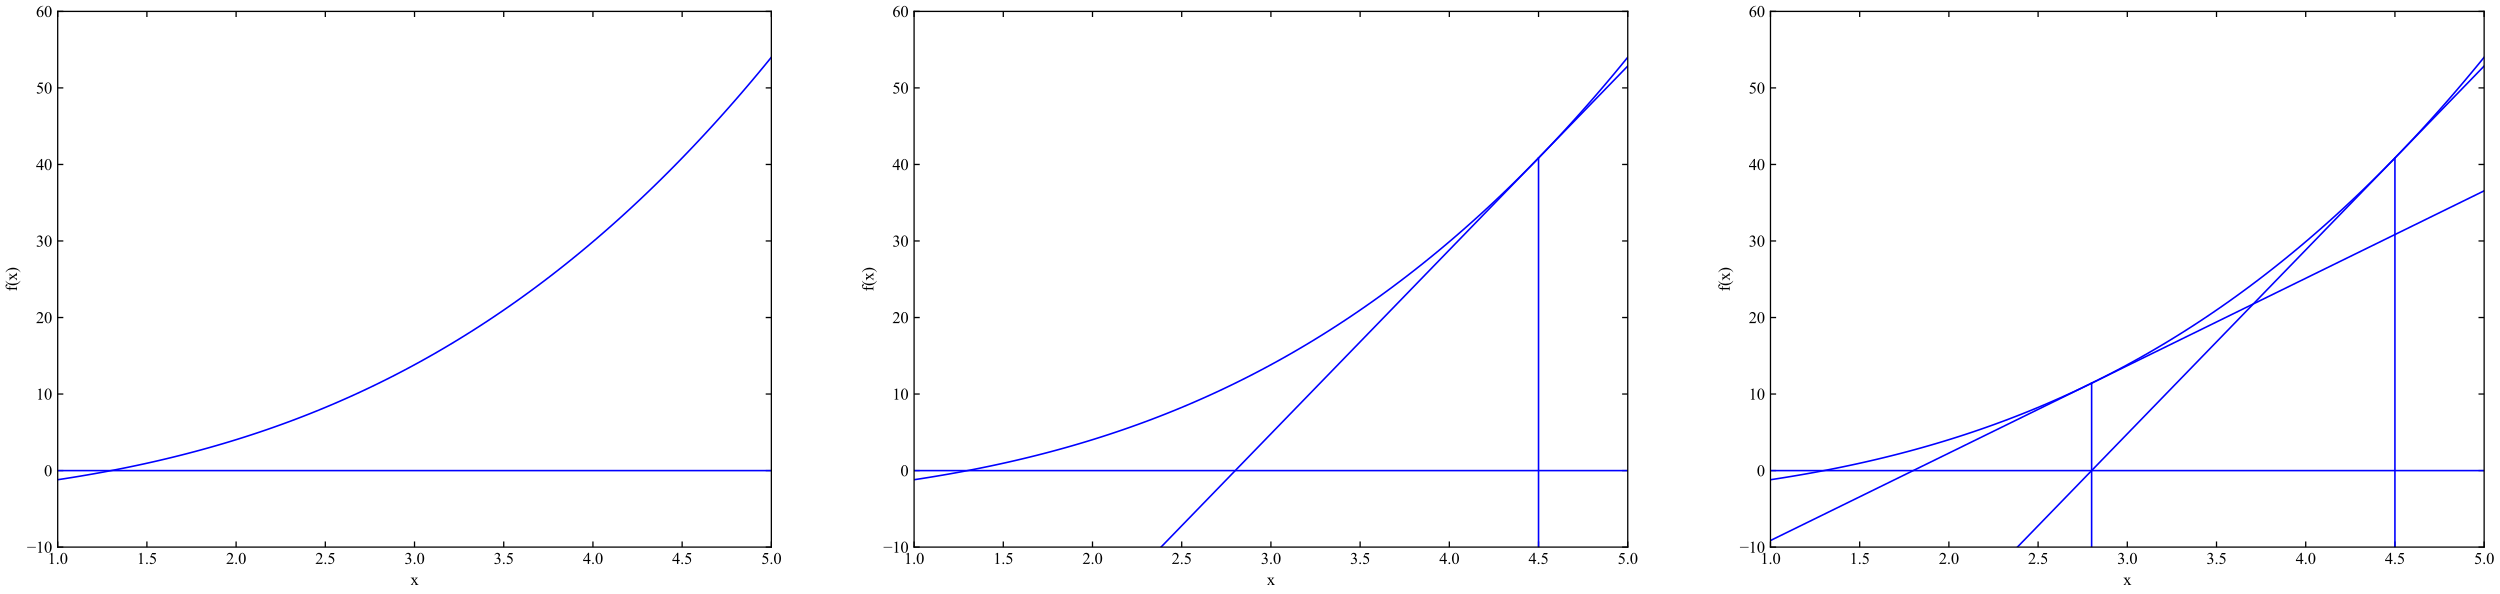 <?xml version="1.0" encoding="utf-8" standalone="no"?>
<!DOCTYPE svg PUBLIC "-//W3C//DTD SVG 1.1//EN"
  "http://www.w3.org/Graphics/SVG/1.1/DTD/svg11.dtd">
<svg xmlns:xlink="http://www.w3.org/1999/xlink" width="1552.272pt" height="368.978pt" viewBox="0 0 1552.272 368.978" xmlns="http://www.w3.org/2000/svg" version="1.1">
 <defs>
  <style type="text/css">*{stroke-linejoin: round; stroke-linecap: butt}</style>
 </defs>
 <g id="figure_1">
  <g id="patch_1">
   <path d="M 0 368.978 
L 1552.272 368.978 
L 1552.272 0 
L 0 0 
z
" style="fill: #ffffff"/>
  </g>
  <g id="axes_1">
   <g id="patch_2">
    <path d="M 35.822 339.712 
L 478.94 339.712 
L 478.94 7.072 
L 35.822 7.072 
z
" style="fill: #ffffff"/>
   </g>
   <g id="matplotlib.axis_1">
    <g id="xtick_1">
     <g id="line2d_1">
      <defs>
       <path id="m63280a331b" d="M 0 0 
L 0 -3.5 
" style="stroke: #000000; stroke-width: 0.8"/>
      </defs>
      <g>
       <use xlink:href="#m63280a331b" x="35.822" y="339.712" style="stroke: #000000; stroke-width: 0.8"/>
      </g>
     </g>
     <g id="line2d_2">
      <defs>
       <path id="m8ced6eb49e" d="M 0 0 
L 0 3.5 
" style="stroke: #000000; stroke-width: 0.8"/>
      </defs>
      <g>
       <use xlink:href="#m8ced6eb49e" x="35.822" y="7.072" style="stroke: #000000; stroke-width: 0.8"/>
      </g>
     </g>
     <g id="text_1">
      <!-- 1.0 -->
      <g transform="translate(29.572 350.156) scale(0.1 -0.1)">
       <defs>
        <path id="TimesNewRomanPSMT-31" d="M 750 3822 
L 1781 4325 
L 1884 4325 
L 1884 747 
Q 1884 391 1914 303 
Q 1944 216 2037 169 
Q 2131 122 2419 116 
L 2419 0 
L 825 0 
L 825 116 
Q 1125 122 1212 167 
Q 1300 213 1334 289 
Q 1369 366 1369 747 
L 1369 3034 
Q 1369 3497 1338 3628 
Q 1316 3728 1258 3775 
Q 1200 3822 1119 3822 
Q 1003 3822 797 3725 
L 750 3822 
z
" transform="scale(0.016)"/>
        <path id="TimesNewRomanPSMT-2e" d="M 800 606 
Q 947 606 1047 504 
Q 1147 403 1147 259 
Q 1147 116 1045 14 
Q 944 -88 800 -88 
Q 656 -88 554 14 
Q 453 116 453 259 
Q 453 406 554 506 
Q 656 606 800 606 
z
" transform="scale(0.016)"/>
        <path id="TimesNewRomanPSMT-30" d="M 231 2094 
Q 231 2819 450 3342 
Q 669 3866 1031 4122 
Q 1313 4325 1613 4325 
Q 2100 4325 2488 3828 
Q 2972 3213 2972 2159 
Q 2972 1422 2759 906 
Q 2547 391 2217 158 
Q 1888 -75 1581 -75 
Q 975 -75 572 641 
Q 231 1244 231 2094 
z
M 844 2016 
Q 844 1141 1059 588 
Q 1238 122 1591 122 
Q 1759 122 1940 273 
Q 2122 425 2216 781 
Q 2359 1319 2359 2297 
Q 2359 3022 2209 3506 
Q 2097 3866 1919 4016 
Q 1791 4119 1609 4119 
Q 1397 4119 1231 3928 
Q 1006 3669 925 3112 
Q 844 2556 844 2016 
z
" transform="scale(0.016)"/>
       </defs>
       <use xlink:href="#TimesNewRomanPSMT-31"/>
       <use xlink:href="#TimesNewRomanPSMT-2e" transform="translate(50 0)"/>
       <use xlink:href="#TimesNewRomanPSMT-30" transform="translate(75 0)"/>
      </g>
     </g>
    </g>
    <g id="xtick_2">
     <g id="line2d_3">
      <g>
       <use xlink:href="#m63280a331b" x="91.212" y="339.712" style="stroke: #000000; stroke-width: 0.8"/>
      </g>
     </g>
     <g id="line2d_4">
      <g>
       <use xlink:href="#m8ced6eb49e" x="91.212" y="7.072" style="stroke: #000000; stroke-width: 0.8"/>
      </g>
     </g>
     <g id="text_2">
      <!-- 1.5 -->
      <g transform="translate(84.962 350.156) scale(0.1 -0.1)">
       <defs>
        <path id="TimesNewRomanPSMT-35" d="M 2778 4238 
L 2534 3706 
L 1259 3706 
L 981 3138 
Q 1809 3016 2294 2522 
Q 2709 2097 2709 1522 
Q 2709 1188 2573 903 
Q 2438 619 2231 419 
Q 2025 219 1772 97 
Q 1413 -75 1034 -75 
Q 653 -75 479 54 
Q 306 184 306 341 
Q 306 428 378 495 
Q 450 563 559 563 
Q 641 563 702 538 
Q 763 513 909 409 
Q 1144 247 1384 247 
Q 1750 247 2026 523 
Q 2303 800 2303 1197 
Q 2303 1581 2056 1914 
Q 1809 2247 1375 2428 
Q 1034 2569 447 2591 
L 1259 4238 
L 2778 4238 
z
" transform="scale(0.016)"/>
       </defs>
       <use xlink:href="#TimesNewRomanPSMT-31"/>
       <use xlink:href="#TimesNewRomanPSMT-2e" transform="translate(50 0)"/>
       <use xlink:href="#TimesNewRomanPSMT-35" transform="translate(75 0)"/>
      </g>
     </g>
    </g>
    <g id="xtick_3">
     <g id="line2d_5">
      <g>
       <use xlink:href="#m63280a331b" x="146.601" y="339.712" style="stroke: #000000; stroke-width: 0.8"/>
      </g>
     </g>
     <g id="line2d_6">
      <g>
       <use xlink:href="#m8ced6eb49e" x="146.601" y="7.072" style="stroke: #000000; stroke-width: 0.8"/>
      </g>
     </g>
     <g id="text_3">
      <!-- 2.0 -->
      <g transform="translate(140.351 350.156) scale(0.1 -0.1)">
       <defs>
        <path id="TimesNewRomanPSMT-32" d="M 2934 816 
L 2638 0 
L 138 0 
L 138 116 
Q 1241 1122 1691 1759 
Q 2141 2397 2141 2925 
Q 2141 3328 1894 3587 
Q 1647 3847 1303 3847 
Q 991 3847 742 3664 
Q 494 3481 375 3128 
L 259 3128 
Q 338 3706 661 4015 
Q 984 4325 1469 4325 
Q 1984 4325 2329 3994 
Q 2675 3663 2675 3213 
Q 2675 2891 2525 2569 
Q 2294 2063 1775 1497 
Q 997 647 803 472 
L 1909 472 
Q 2247 472 2383 497 
Q 2519 522 2628 598 
Q 2738 675 2819 816 
L 2934 816 
z
" transform="scale(0.016)"/>
       </defs>
       <use xlink:href="#TimesNewRomanPSMT-32"/>
       <use xlink:href="#TimesNewRomanPSMT-2e" transform="translate(50 0)"/>
       <use xlink:href="#TimesNewRomanPSMT-30" transform="translate(75 0)"/>
      </g>
     </g>
    </g>
    <g id="xtick_4">
     <g id="line2d_7">
      <g>
       <use xlink:href="#m63280a331b" x="201.991" y="339.712" style="stroke: #000000; stroke-width: 0.8"/>
      </g>
     </g>
     <g id="line2d_8">
      <g>
       <use xlink:href="#m8ced6eb49e" x="201.991" y="7.072" style="stroke: #000000; stroke-width: 0.8"/>
      </g>
     </g>
     <g id="text_4">
      <!-- 2.5 -->
      <g transform="translate(195.741 350.156) scale(0.1 -0.1)">
       <use xlink:href="#TimesNewRomanPSMT-32"/>
       <use xlink:href="#TimesNewRomanPSMT-2e" transform="translate(50 0)"/>
       <use xlink:href="#TimesNewRomanPSMT-35" transform="translate(75 0)"/>
      </g>
     </g>
    </g>
    <g id="xtick_5">
     <g id="line2d_9">
      <g>
       <use xlink:href="#m63280a331b" x="257.381" y="339.712" style="stroke: #000000; stroke-width: 0.8"/>
      </g>
     </g>
     <g id="line2d_10">
      <g>
       <use xlink:href="#m8ced6eb49e" x="257.381" y="7.072" style="stroke: #000000; stroke-width: 0.8"/>
      </g>
     </g>
     <g id="text_5">
      <!-- 3.0 -->
      <g transform="translate(251.131 350.156) scale(0.1 -0.1)">
       <defs>
        <path id="TimesNewRomanPSMT-33" d="M 325 3431 
Q 506 3859 782 4092 
Q 1059 4325 1472 4325 
Q 1981 4325 2253 3994 
Q 2459 3747 2459 3466 
Q 2459 3003 1878 2509 
Q 2269 2356 2469 2072 
Q 2669 1788 2669 1403 
Q 2669 853 2319 450 
Q 1863 -75 997 -75 
Q 569 -75 414 31 
Q 259 138 259 259 
Q 259 350 332 419 
Q 406 488 509 488 
Q 588 488 669 463 
Q 722 447 909 348 
Q 1097 250 1169 231 
Q 1284 197 1416 197 
Q 1734 197 1970 444 
Q 2206 691 2206 1028 
Q 2206 1275 2097 1509 
Q 2016 1684 1919 1775 
Q 1784 1900 1550 2001 
Q 1316 2103 1072 2103 
L 972 2103 
L 972 2197 
Q 1219 2228 1467 2375 
Q 1716 2522 1828 2728 
Q 1941 2934 1941 3181 
Q 1941 3503 1739 3701 
Q 1538 3900 1238 3900 
Q 753 3900 428 3381 
L 325 3431 
z
" transform="scale(0.016)"/>
       </defs>
       <use xlink:href="#TimesNewRomanPSMT-33"/>
       <use xlink:href="#TimesNewRomanPSMT-2e" transform="translate(50 0)"/>
       <use xlink:href="#TimesNewRomanPSMT-30" transform="translate(75 0)"/>
      </g>
     </g>
    </g>
    <g id="xtick_6">
     <g id="line2d_11">
      <g>
       <use xlink:href="#m63280a331b" x="312.77" y="339.712" style="stroke: #000000; stroke-width: 0.8"/>
      </g>
     </g>
     <g id="line2d_12">
      <g>
       <use xlink:href="#m8ced6eb49e" x="312.77" y="7.072" style="stroke: #000000; stroke-width: 0.8"/>
      </g>
     </g>
     <g id="text_6">
      <!-- 3.5 -->
      <g transform="translate(306.52 350.156) scale(0.1 -0.1)">
       <use xlink:href="#TimesNewRomanPSMT-33"/>
       <use xlink:href="#TimesNewRomanPSMT-2e" transform="translate(50 0)"/>
       <use xlink:href="#TimesNewRomanPSMT-35" transform="translate(75 0)"/>
      </g>
     </g>
    </g>
    <g id="xtick_7">
     <g id="line2d_13">
      <g>
       <use xlink:href="#m63280a331b" x="368.16" y="339.712" style="stroke: #000000; stroke-width: 0.8"/>
      </g>
     </g>
     <g id="line2d_14">
      <g>
       <use xlink:href="#m8ced6eb49e" x="368.16" y="7.072" style="stroke: #000000; stroke-width: 0.8"/>
      </g>
     </g>
     <g id="text_7">
      <!-- 4.0 -->
      <g transform="translate(361.91 350.156) scale(0.1 -0.1)">
       <defs>
        <path id="TimesNewRomanPSMT-34" d="M 2978 1563 
L 2978 1119 
L 2409 1119 
L 2409 0 
L 1894 0 
L 1894 1119 
L 100 1119 
L 100 1519 
L 2066 4325 
L 2409 4325 
L 2409 1563 
L 2978 1563 
z
M 1894 1563 
L 1894 3666 
L 406 1563 
L 1894 1563 
z
" transform="scale(0.016)"/>
       </defs>
       <use xlink:href="#TimesNewRomanPSMT-34"/>
       <use xlink:href="#TimesNewRomanPSMT-2e" transform="translate(50 0)"/>
       <use xlink:href="#TimesNewRomanPSMT-30" transform="translate(75 0)"/>
      </g>
     </g>
    </g>
    <g id="xtick_8">
     <g id="line2d_15">
      <g>
       <use xlink:href="#m63280a331b" x="423.55" y="339.712" style="stroke: #000000; stroke-width: 0.8"/>
      </g>
     </g>
     <g id="line2d_16">
      <g>
       <use xlink:href="#m8ced6eb49e" x="423.55" y="7.072" style="stroke: #000000; stroke-width: 0.8"/>
      </g>
     </g>
     <g id="text_8">
      <!-- 4.5 -->
      <g transform="translate(417.3 350.156) scale(0.1 -0.1)">
       <use xlink:href="#TimesNewRomanPSMT-34"/>
       <use xlink:href="#TimesNewRomanPSMT-2e" transform="translate(50 0)"/>
       <use xlink:href="#TimesNewRomanPSMT-35" transform="translate(75 0)"/>
      </g>
     </g>
    </g>
    <g id="xtick_9">
     <g id="line2d_17">
      <g>
       <use xlink:href="#m63280a331b" x="478.94" y="339.712" style="stroke: #000000; stroke-width: 0.8"/>
      </g>
     </g>
     <g id="line2d_18">
      <g>
       <use xlink:href="#m8ced6eb49e" x="478.94" y="7.072" style="stroke: #000000; stroke-width: 0.8"/>
      </g>
     </g>
     <g id="text_9">
      <!-- 5.0 -->
      <g transform="translate(472.69 350.156) scale(0.1 -0.1)">
       <use xlink:href="#TimesNewRomanPSMT-35"/>
       <use xlink:href="#TimesNewRomanPSMT-2e" transform="translate(50 0)"/>
       <use xlink:href="#TimesNewRomanPSMT-30" transform="translate(75 0)"/>
      </g>
     </g>
    </g>
    <g id="text_10">
     <!-- x -->
     <g transform="translate(254.881 363.238) scale(0.1 -0.1)">
      <defs>
       <path id="TimesNewRomanPSMT-78" d="M 84 2863 
L 1431 2863 
L 1431 2747 
Q 1303 2747 1251 2703 
Q 1200 2659 1200 2588 
Q 1200 2513 1309 2356 
Q 1344 2306 1413 2200 
L 1616 1875 
L 1850 2200 
Q 2075 2509 2075 2591 
Q 2075 2656 2022 2701 
Q 1969 2747 1850 2747 
L 1850 2863 
L 2819 2863 
L 2819 2747 
Q 2666 2738 2553 2663 
Q 2400 2556 2134 2200 
L 1744 1678 
L 2456 653 
Q 2719 275 2831 198 
Q 2944 122 3122 113 
L 3122 0 
L 1772 0 
L 1772 113 
Q 1913 113 1991 175 
Q 2050 219 2050 291 
Q 2050 363 1850 653 
L 1431 1266 
L 972 653 
Q 759 369 759 316 
Q 759 241 829 180 
Q 900 119 1041 113 
L 1041 0 
L 106 0 
L 106 113 
Q 219 128 303 191 
Q 422 281 703 653 
L 1303 1450 
L 759 2238 
Q 528 2575 401 2661 
Q 275 2747 84 2747 
L 84 2863 
z
" transform="scale(0.016)"/>
      </defs>
      <use xlink:href="#TimesNewRomanPSMT-78"/>
     </g>
    </g>
   </g>
   <g id="matplotlib.axis_2">
    <g id="ytick_1">
     <g id="line2d_19">
      <defs>
       <path id="mb4fd195b1b" d="M 0 0 
L 3.5 0 
" style="stroke: #000000; stroke-width: 0.8"/>
      </defs>
      <g>
       <use xlink:href="#mb4fd195b1b" x="35.822" y="339.712" style="stroke: #000000; stroke-width: 0.8"/>
      </g>
     </g>
     <g id="line2d_20">
      <defs>
       <path id="mb9420aa034" d="M 0 0 
L -3.5 0 
" style="stroke: #000000; stroke-width: 0.8"/>
      </defs>
      <g>
       <use xlink:href="#mb9420aa034" x="478.94" y="339.712" style="stroke: #000000; stroke-width: 0.8"/>
      </g>
     </g>
     <g id="text_11">
      <!-- −10 -->
      <g transform="translate(16.683 343.184) scale(0.1 -0.1)">
       <defs>
        <path id="TimesNewRomanPSMT-2212" d="M 3484 2000 
L 116 2000 
L 116 2256 
L 3484 2256 
L 3484 2000 
z
" transform="scale(0.016)"/>
       </defs>
       <use xlink:href="#TimesNewRomanPSMT-2212"/>
       <use xlink:href="#TimesNewRomanPSMT-31" transform="translate(56.396 0)"/>
       <use xlink:href="#TimesNewRomanPSMT-30" transform="translate(106.396 0)"/>
      </g>
     </g>
    </g>
    <g id="ytick_2">
     <g id="line2d_21">
      <g>
       <use xlink:href="#mb4fd195b1b" x="35.822" y="292.192" style="stroke: #000000; stroke-width: 0.8"/>
      </g>
     </g>
     <g id="line2d_22">
      <g>
       <use xlink:href="#mb9420aa034" x="478.94" y="292.192" style="stroke: #000000; stroke-width: 0.8"/>
      </g>
     </g>
     <g id="text_12">
      <!-- 0 -->
      <g transform="translate(27.322 295.664) scale(0.1 -0.1)">
       <use xlink:href="#TimesNewRomanPSMT-30"/>
      </g>
     </g>
    </g>
    <g id="ytick_3">
     <g id="line2d_23">
      <g>
       <use xlink:href="#mb4fd195b1b" x="35.822" y="244.672" style="stroke: #000000; stroke-width: 0.8"/>
      </g>
     </g>
     <g id="line2d_24">
      <g>
       <use xlink:href="#mb9420aa034" x="478.94" y="244.672" style="stroke: #000000; stroke-width: 0.8"/>
      </g>
     </g>
     <g id="text_13">
      <!-- 10 -->
      <g transform="translate(22.322 248.144) scale(0.1 -0.1)">
       <use xlink:href="#TimesNewRomanPSMT-31"/>
       <use xlink:href="#TimesNewRomanPSMT-30" transform="translate(50 0)"/>
      </g>
     </g>
    </g>
    <g id="ytick_4">
     <g id="line2d_25">
      <g>
       <use xlink:href="#mb4fd195b1b" x="35.822" y="197.152" style="stroke: #000000; stroke-width: 0.8"/>
      </g>
     </g>
     <g id="line2d_26">
      <g>
       <use xlink:href="#mb9420aa034" x="478.94" y="197.152" style="stroke: #000000; stroke-width: 0.8"/>
      </g>
     </g>
     <g id="text_14">
      <!-- 20 -->
      <g transform="translate(22.322 200.624) scale(0.1 -0.1)">
       <use xlink:href="#TimesNewRomanPSMT-32"/>
       <use xlink:href="#TimesNewRomanPSMT-30" transform="translate(50 0)"/>
      </g>
     </g>
    </g>
    <g id="ytick_5">
     <g id="line2d_27">
      <g>
       <use xlink:href="#mb4fd195b1b" x="35.822" y="149.632" style="stroke: #000000; stroke-width: 0.8"/>
      </g>
     </g>
     <g id="line2d_28">
      <g>
       <use xlink:href="#mb9420aa034" x="478.94" y="149.632" style="stroke: #000000; stroke-width: 0.8"/>
      </g>
     </g>
     <g id="text_15">
      <!-- 30 -->
      <g transform="translate(22.322 153.104) scale(0.1 -0.1)">
       <use xlink:href="#TimesNewRomanPSMT-33"/>
       <use xlink:href="#TimesNewRomanPSMT-30" transform="translate(50 0)"/>
      </g>
     </g>
    </g>
    <g id="ytick_6">
     <g id="line2d_29">
      <g>
       <use xlink:href="#mb4fd195b1b" x="35.822" y="102.112" style="stroke: #000000; stroke-width: 0.8"/>
      </g>
     </g>
     <g id="line2d_30">
      <g>
       <use xlink:href="#mb9420aa034" x="478.94" y="102.112" style="stroke: #000000; stroke-width: 0.8"/>
      </g>
     </g>
     <g id="text_16">
      <!-- 40 -->
      <g transform="translate(22.322 105.584) scale(0.1 -0.1)">
       <use xlink:href="#TimesNewRomanPSMT-34"/>
       <use xlink:href="#TimesNewRomanPSMT-30" transform="translate(50 0)"/>
      </g>
     </g>
    </g>
    <g id="ytick_7">
     <g id="line2d_31">
      <g>
       <use xlink:href="#mb4fd195b1b" x="35.822" y="54.592" style="stroke: #000000; stroke-width: 0.8"/>
      </g>
     </g>
     <g id="line2d_32">
      <g>
       <use xlink:href="#mb9420aa034" x="478.94" y="54.592" style="stroke: #000000; stroke-width: 0.8"/>
      </g>
     </g>
     <g id="text_17">
      <!-- 50 -->
      <g transform="translate(22.322 58.064) scale(0.1 -0.1)">
       <use xlink:href="#TimesNewRomanPSMT-35"/>
       <use xlink:href="#TimesNewRomanPSMT-30" transform="translate(50 0)"/>
      </g>
     </g>
    </g>
    <g id="ytick_8">
     <g id="line2d_33">
      <g>
       <use xlink:href="#mb4fd195b1b" x="35.822" y="7.072" style="stroke: #000000; stroke-width: 0.8"/>
      </g>
     </g>
     <g id="line2d_34">
      <g>
       <use xlink:href="#mb9420aa034" x="478.94" y="7.072" style="stroke: #000000; stroke-width: 0.8"/>
      </g>
     </g>
     <g id="text_18">
      <!-- 60 -->
      <g transform="translate(22.322 10.544) scale(0.1 -0.1)">
       <defs>
        <path id="TimesNewRomanPSMT-36" d="M 2869 4325 
L 2869 4209 
Q 2456 4169 2195 4045 
Q 1934 3922 1679 3669 
Q 1425 3416 1258 3105 
Q 1091 2794 978 2366 
Q 1428 2675 1881 2675 
Q 2316 2675 2634 2325 
Q 2953 1975 2953 1425 
Q 2953 894 2631 456 
Q 2244 -75 1606 -75 
Q 1172 -75 869 213 
Q 275 772 275 1663 
Q 275 2231 503 2743 
Q 731 3256 1154 3653 
Q 1578 4050 1965 4187 
Q 2353 4325 2688 4325 
L 2869 4325 
z
M 925 2138 
Q 869 1716 869 1456 
Q 869 1156 980 804 
Q 1091 453 1309 247 
Q 1469 100 1697 100 
Q 1969 100 2183 356 
Q 2397 613 2397 1088 
Q 2397 1622 2184 2012 
Q 1972 2403 1581 2403 
Q 1463 2403 1327 2353 
Q 1191 2303 925 2138 
z
" transform="scale(0.016)"/>
       </defs>
       <use xlink:href="#TimesNewRomanPSMT-36"/>
       <use xlink:href="#TimesNewRomanPSMT-30" transform="translate(50 0)"/>
      </g>
     </g>
    </g>
    <g id="text_19">
     <!-- f(x) -->
     <g transform="translate(10.544 180.886) rotate(-90) scale(0.1 -0.1)">
      <defs>
       <path id="TimesNewRomanPSMT-66" d="M 1319 2638 
L 1319 756 
Q 1319 356 1406 250 
Q 1522 113 1716 113 
L 1975 113 
L 1975 0 
L 266 0 
L 266 113 
L 394 113 
Q 519 113 622 175 
Q 725 238 764 344 
Q 803 450 803 756 
L 803 2638 
L 247 2638 
L 247 2863 
L 803 2863 
L 803 3050 
Q 803 3478 940 3775 
Q 1078 4072 1361 4255 
Q 1644 4438 1997 4438 
Q 2325 4438 2600 4225 
Q 2781 4084 2781 3909 
Q 2781 3816 2700 3733 
Q 2619 3650 2525 3650 
Q 2453 3650 2373 3701 
Q 2294 3753 2178 3923 
Q 2063 4094 1966 4153 
Q 1869 4213 1750 4213 
Q 1606 4213 1506 4136 
Q 1406 4059 1362 3898 
Q 1319 3738 1319 3069 
L 1319 2863 
L 2056 2863 
L 2056 2638 
L 1319 2638 
z
" transform="scale(0.016)"/>
       <path id="TimesNewRomanPSMT-28" d="M 1988 -1253 
L 1988 -1369 
Q 1516 -1131 1200 -813 
Q 750 -359 506 256 
Q 263 872 263 1534 
Q 263 2503 741 3301 
Q 1219 4100 1988 4444 
L 1988 4313 
Q 1603 4100 1356 3731 
Q 1109 3363 987 2797 
Q 866 2231 866 1616 
Q 866 947 969 400 
Q 1050 -31 1165 -292 
Q 1281 -553 1476 -793 
Q 1672 -1034 1988 -1253 
z
" transform="scale(0.016)"/>
       <path id="TimesNewRomanPSMT-29" d="M 144 4313 
L 144 4444 
Q 619 4209 934 3891 
Q 1381 3434 1625 2820 
Q 1869 2206 1869 1541 
Q 1869 572 1392 -226 
Q 916 -1025 144 -1369 
L 144 -1253 
Q 528 -1038 776 -670 
Q 1025 -303 1145 264 
Q 1266 831 1266 1447 
Q 1266 2113 1163 2663 
Q 1084 3094 967 3353 
Q 850 3613 656 3853 
Q 463 4094 144 4313 
z
" transform="scale(0.016)"/>
      </defs>
      <use xlink:href="#TimesNewRomanPSMT-66"/>
      <use xlink:href="#TimesNewRomanPSMT-28" transform="translate(33.301 0)"/>
      <use xlink:href="#TimesNewRomanPSMT-78" transform="translate(66.602 0)"/>
      <use xlink:href="#TimesNewRomanPSMT-29" transform="translate(116.602 0)"/>
     </g>
    </g>
   </g>
   <g id="line2d_35">
    <path d="M 35.822 297.867 
L 40.298 297.178 
L 44.774 296.467 
L 49.25 295.732 
L 53.726 294.974 
L 58.202 294.192 
L 62.677 293.385 
L 67.153 292.553 
L 71.629 291.696 
L 76.105 290.812 
L 80.581 289.901 
L 85.057 288.963 
L 89.533 287.997 
L 94.009 287.002 
L 98.485 285.979 
L 102.961 284.926 
L 107.437 283.843 
L 111.913 282.729 
L 116.389 281.584 
L 120.865 280.408 
L 125.341 279.199 
L 129.817 277.958 
L 134.292 276.683 
L 138.768 275.374 
L 143.244 274.031 
L 147.72 272.653 
L 152.196 271.24 
L 156.672 269.79 
L 161.148 268.304 
L 165.624 266.781 
L 170.1 265.22 
L 174.576 263.621 
L 179.052 261.983 
L 183.528 260.306 
L 188.004 258.589 
L 192.48 256.832 
L 196.956 255.034 
L 201.432 253.194 
L 205.907 251.312 
L 210.383 249.388 
L 214.859 247.421 
L 219.335 245.41 
L 223.811 243.355 
L 228.287 241.255 
L 232.763 239.11 
L 237.239 236.919 
L 241.715 234.682 
L 246.191 232.398 
L 250.667 230.066 
L 255.143 227.686 
L 259.619 225.258 
L 264.095 222.781 
L 268.571 220.255 
L 273.046 217.678 
L 277.522 215.05 
L 281.998 212.371 
L 286.474 209.641 
L 290.95 206.858 
L 295.426 204.022 
L 299.902 201.133 
L 304.378 198.19 
L 308.854 195.193 
L 313.33 192.14 
L 317.806 189.032 
L 322.282 185.868 
L 326.758 182.647 
L 331.234 179.369 
L 335.71 176.033 
L 340.186 172.639 
L 344.661 169.186 
L 349.137 165.673 
L 353.613 162.101 
L 358.089 158.468 
L 362.565 154.775 
L 367.041 151.019 
L 371.517 147.202 
L 375.993 143.322 
L 380.469 139.379 
L 384.945 135.372 
L 389.421 131.301 
L 393.897 127.165 
L 398.373 122.964 
L 402.849 118.697 
L 407.325 114.363 
L 411.8 109.963 
L 416.276 105.495 
L 420.752 100.958 
L 425.228 96.354 
L 429.704 91.68 
L 434.18 86.936 
L 438.656 82.123 
L 443.132 77.238 
L 447.608 72.282 
L 452.084 67.255 
L 456.56 62.155 
L 461.036 56.982 
L 465.512 51.735 
L 469.988 46.415 
L 474.464 41.02 
L 478.94 35.549 
" clip-path="url(#pb495819e61)" style="fill: none; stroke: #0000ff; stroke-linecap: square"/>
   </g>
   <g id="line2d_36">
    <path d="M 35.822 292.192 
L 40.298 292.192 
L 44.774 292.192 
L 49.25 292.192 
L 53.726 292.192 
L 58.202 292.192 
L 62.677 292.192 
L 67.153 292.192 
L 71.629 292.192 
L 76.105 292.192 
L 80.581 292.192 
L 85.057 292.192 
L 89.533 292.192 
L 94.009 292.192 
L 98.485 292.192 
L 102.961 292.192 
L 107.437 292.192 
L 111.913 292.192 
L 116.389 292.192 
L 120.865 292.192 
L 125.341 292.192 
L 129.817 292.192 
L 134.292 292.192 
L 138.768 292.192 
L 143.244 292.192 
L 147.72 292.192 
L 152.196 292.192 
L 156.672 292.192 
L 161.148 292.192 
L 165.624 292.192 
L 170.1 292.192 
L 174.576 292.192 
L 179.052 292.192 
L 183.528 292.192 
L 188.004 292.192 
L 192.48 292.192 
L 196.956 292.192 
L 201.432 292.192 
L 205.907 292.192 
L 210.383 292.192 
L 214.859 292.192 
L 219.335 292.192 
L 223.811 292.192 
L 228.287 292.192 
L 232.763 292.192 
L 237.239 292.192 
L 241.715 292.192 
L 246.191 292.192 
L 250.667 292.192 
L 255.143 292.192 
L 259.619 292.192 
L 264.095 292.192 
L 268.571 292.192 
L 273.046 292.192 
L 277.522 292.192 
L 281.998 292.192 
L 286.474 292.192 
L 290.95 292.192 
L 295.426 292.192 
L 299.902 292.192 
L 304.378 292.192 
L 308.854 292.192 
L 313.33 292.192 
L 317.806 292.192 
L 322.282 292.192 
L 326.758 292.192 
L 331.234 292.192 
L 335.71 292.192 
L 340.186 292.192 
L 344.661 292.192 
L 349.137 292.192 
L 353.613 292.192 
L 358.089 292.192 
L 362.565 292.192 
L 367.041 292.192 
L 371.517 292.192 
L 375.993 292.192 
L 380.469 292.192 
L 384.945 292.192 
L 389.421 292.192 
L 393.897 292.192 
L 398.373 292.192 
L 402.849 292.192 
L 407.325 292.192 
L 411.8 292.192 
L 416.276 292.192 
L 420.752 292.192 
L 425.228 292.192 
L 429.704 292.192 
L 434.18 292.192 
L 438.656 292.192 
L 443.132 292.192 
L 447.608 292.192 
L 452.084 292.192 
L 456.56 292.192 
L 461.036 292.192 
L 465.512 292.192 
L 469.988 292.192 
L 474.464 292.192 
L 478.94 292.192 
" clip-path="url(#pb495819e61)" style="fill: none; stroke: #0000ff; stroke-linecap: square"/>
   </g>
   <g id="patch_3">
    <path d="M 35.822 339.712 
L 35.822 7.072 
" style="fill: none; stroke: #000000; stroke-width: 0.8; stroke-linejoin: miter; stroke-linecap: square"/>
   </g>
   <g id="patch_4">
    <path d="M 478.94 339.712 
L 478.94 7.072 
" style="fill: none; stroke: #000000; stroke-width: 0.8; stroke-linejoin: miter; stroke-linecap: square"/>
   </g>
   <g id="patch_5">
    <path d="M 35.822 339.712 
L 478.94 339.712 
" style="fill: none; stroke: #000000; stroke-width: 0.8; stroke-linejoin: miter; stroke-linecap: square"/>
   </g>
   <g id="patch_6">
    <path d="M 35.822 7.072 
L 478.94 7.072 
" style="fill: none; stroke: #000000; stroke-width: 0.8; stroke-linejoin: miter; stroke-linecap: square"/>
   </g>
  </g>
  <g id="axes_2">
   <g id="patch_7">
    <path d="M 567.563 339.712 
L 1010.681 339.712 
L 1010.681 7.072 
L 567.563 7.072 
z
" style="fill: #ffffff"/>
   </g>
   <g id="matplotlib.axis_3">
    <g id="xtick_10">
     <g id="line2d_37">
      <g>
       <use xlink:href="#m63280a331b" x="567.563" y="339.712" style="stroke: #000000; stroke-width: 0.8"/>
      </g>
     </g>
     <g id="line2d_38">
      <g>
       <use xlink:href="#m8ced6eb49e" x="567.563" y="7.072" style="stroke: #000000; stroke-width: 0.8"/>
      </g>
     </g>
     <g id="text_20">
      <!-- 1.0 -->
      <g transform="translate(561.313 350.156) scale(0.1 -0.1)">
       <use xlink:href="#TimesNewRomanPSMT-31"/>
       <use xlink:href="#TimesNewRomanPSMT-2e" transform="translate(50 0)"/>
       <use xlink:href="#TimesNewRomanPSMT-30" transform="translate(75 0)"/>
      </g>
     </g>
    </g>
    <g id="xtick_11">
     <g id="line2d_39">
      <g>
       <use xlink:href="#m63280a331b" x="622.953" y="339.712" style="stroke: #000000; stroke-width: 0.8"/>
      </g>
     </g>
     <g id="line2d_40">
      <g>
       <use xlink:href="#m8ced6eb49e" x="622.953" y="7.072" style="stroke: #000000; stroke-width: 0.8"/>
      </g>
     </g>
     <g id="text_21">
      <!-- 1.5 -->
      <g transform="translate(616.703 350.156) scale(0.1 -0.1)">
       <use xlink:href="#TimesNewRomanPSMT-31"/>
       <use xlink:href="#TimesNewRomanPSMT-2e" transform="translate(50 0)"/>
       <use xlink:href="#TimesNewRomanPSMT-35" transform="translate(75 0)"/>
      </g>
     </g>
    </g>
    <g id="xtick_12">
     <g id="line2d_41">
      <g>
       <use xlink:href="#m63280a331b" x="678.342" y="339.712" style="stroke: #000000; stroke-width: 0.8"/>
      </g>
     </g>
     <g id="line2d_42">
      <g>
       <use xlink:href="#m8ced6eb49e" x="678.342" y="7.072" style="stroke: #000000; stroke-width: 0.8"/>
      </g>
     </g>
     <g id="text_22">
      <!-- 2.0 -->
      <g transform="translate(672.092 350.156) scale(0.1 -0.1)">
       <use xlink:href="#TimesNewRomanPSMT-32"/>
       <use xlink:href="#TimesNewRomanPSMT-2e" transform="translate(50 0)"/>
       <use xlink:href="#TimesNewRomanPSMT-30" transform="translate(75 0)"/>
      </g>
     </g>
    </g>
    <g id="xtick_13">
     <g id="line2d_43">
      <g>
       <use xlink:href="#m63280a331b" x="733.732" y="339.712" style="stroke: #000000; stroke-width: 0.8"/>
      </g>
     </g>
     <g id="line2d_44">
      <g>
       <use xlink:href="#m8ced6eb49e" x="733.732" y="7.072" style="stroke: #000000; stroke-width: 0.8"/>
      </g>
     </g>
     <g id="text_23">
      <!-- 2.5 -->
      <g transform="translate(727.482 350.156) scale(0.1 -0.1)">
       <use xlink:href="#TimesNewRomanPSMT-32"/>
       <use xlink:href="#TimesNewRomanPSMT-2e" transform="translate(50 0)"/>
       <use xlink:href="#TimesNewRomanPSMT-35" transform="translate(75 0)"/>
      </g>
     </g>
    </g>
    <g id="xtick_14">
     <g id="line2d_45">
      <g>
       <use xlink:href="#m63280a331b" x="789.122" y="339.712" style="stroke: #000000; stroke-width: 0.8"/>
      </g>
     </g>
     <g id="line2d_46">
      <g>
       <use xlink:href="#m8ced6eb49e" x="789.122" y="7.072" style="stroke: #000000; stroke-width: 0.8"/>
      </g>
     </g>
     <g id="text_24">
      <!-- 3.0 -->
      <g transform="translate(782.872 350.156) scale(0.1 -0.1)">
       <use xlink:href="#TimesNewRomanPSMT-33"/>
       <use xlink:href="#TimesNewRomanPSMT-2e" transform="translate(50 0)"/>
       <use xlink:href="#TimesNewRomanPSMT-30" transform="translate(75 0)"/>
      </g>
     </g>
    </g>
    <g id="xtick_15">
     <g id="line2d_47">
      <g>
       <use xlink:href="#m63280a331b" x="844.512" y="339.712" style="stroke: #000000; stroke-width: 0.8"/>
      </g>
     </g>
     <g id="line2d_48">
      <g>
       <use xlink:href="#m8ced6eb49e" x="844.512" y="7.072" style="stroke: #000000; stroke-width: 0.8"/>
      </g>
     </g>
     <g id="text_25">
      <!-- 3.5 -->
      <g transform="translate(838.262 350.156) scale(0.1 -0.1)">
       <use xlink:href="#TimesNewRomanPSMT-33"/>
       <use xlink:href="#TimesNewRomanPSMT-2e" transform="translate(50 0)"/>
       <use xlink:href="#TimesNewRomanPSMT-35" transform="translate(75 0)"/>
      </g>
     </g>
    </g>
    <g id="xtick_16">
     <g id="line2d_49">
      <g>
       <use xlink:href="#m63280a331b" x="899.901" y="339.712" style="stroke: #000000; stroke-width: 0.8"/>
      </g>
     </g>
     <g id="line2d_50">
      <g>
       <use xlink:href="#m8ced6eb49e" x="899.901" y="7.072" style="stroke: #000000; stroke-width: 0.8"/>
      </g>
     </g>
     <g id="text_26">
      <!-- 4.0 -->
      <g transform="translate(893.651 350.156) scale(0.1 -0.1)">
       <use xlink:href="#TimesNewRomanPSMT-34"/>
       <use xlink:href="#TimesNewRomanPSMT-2e" transform="translate(50 0)"/>
       <use xlink:href="#TimesNewRomanPSMT-30" transform="translate(75 0)"/>
      </g>
     </g>
    </g>
    <g id="xtick_17">
     <g id="line2d_51">
      <g>
       <use xlink:href="#m63280a331b" x="955.291" y="339.712" style="stroke: #000000; stroke-width: 0.8"/>
      </g>
     </g>
     <g id="line2d_52">
      <g>
       <use xlink:href="#m8ced6eb49e" x="955.291" y="7.072" style="stroke: #000000; stroke-width: 0.8"/>
      </g>
     </g>
     <g id="text_27">
      <!-- 4.5 -->
      <g transform="translate(949.041 350.156) scale(0.1 -0.1)">
       <use xlink:href="#TimesNewRomanPSMT-34"/>
       <use xlink:href="#TimesNewRomanPSMT-2e" transform="translate(50 0)"/>
       <use xlink:href="#TimesNewRomanPSMT-35" transform="translate(75 0)"/>
      </g>
     </g>
    </g>
    <g id="xtick_18">
     <g id="line2d_53">
      <g>
       <use xlink:href="#m63280a331b" x="1010.681" y="339.712" style="stroke: #000000; stroke-width: 0.8"/>
      </g>
     </g>
     <g id="line2d_54">
      <g>
       <use xlink:href="#m8ced6eb49e" x="1010.681" y="7.072" style="stroke: #000000; stroke-width: 0.8"/>
      </g>
     </g>
     <g id="text_28">
      <!-- 5.0 -->
      <g transform="translate(1004.431 350.156) scale(0.1 -0.1)">
       <use xlink:href="#TimesNewRomanPSMT-35"/>
       <use xlink:href="#TimesNewRomanPSMT-2e" transform="translate(50 0)"/>
       <use xlink:href="#TimesNewRomanPSMT-30" transform="translate(75 0)"/>
      </g>
     </g>
    </g>
    <g id="text_29">
     <!-- x -->
     <g transform="translate(786.622 363.238) scale(0.1 -0.1)">
      <use xlink:href="#TimesNewRomanPSMT-78"/>
     </g>
    </g>
   </g>
   <g id="matplotlib.axis_4">
    <g id="ytick_9">
     <g id="line2d_55">
      <g>
       <use xlink:href="#mb4fd195b1b" x="567.563" y="339.712" style="stroke: #000000; stroke-width: 0.8"/>
      </g>
     </g>
     <g id="line2d_56">
      <g>
       <use xlink:href="#mb9420aa034" x="1010.681" y="339.712" style="stroke: #000000; stroke-width: 0.8"/>
      </g>
     </g>
     <g id="text_30">
      <!-- −10 -->
      <g transform="translate(548.424 343.184) scale(0.1 -0.1)">
       <use xlink:href="#TimesNewRomanPSMT-2212"/>
       <use xlink:href="#TimesNewRomanPSMT-31" transform="translate(56.396 0)"/>
       <use xlink:href="#TimesNewRomanPSMT-30" transform="translate(106.396 0)"/>
      </g>
     </g>
    </g>
    <g id="ytick_10">
     <g id="line2d_57">
      <g>
       <use xlink:href="#mb4fd195b1b" x="567.563" y="292.192" style="stroke: #000000; stroke-width: 0.8"/>
      </g>
     </g>
     <g id="line2d_58">
      <g>
       <use xlink:href="#mb9420aa034" x="1010.681" y="292.192" style="stroke: #000000; stroke-width: 0.8"/>
      </g>
     </g>
     <g id="text_31">
      <!-- 0 -->
      <g transform="translate(559.063 295.664) scale(0.1 -0.1)">
       <use xlink:href="#TimesNewRomanPSMT-30"/>
      </g>
     </g>
    </g>
    <g id="ytick_11">
     <g id="line2d_59">
      <g>
       <use xlink:href="#mb4fd195b1b" x="567.563" y="244.672" style="stroke: #000000; stroke-width: 0.8"/>
      </g>
     </g>
     <g id="line2d_60">
      <g>
       <use xlink:href="#mb9420aa034" x="1010.681" y="244.672" style="stroke: #000000; stroke-width: 0.8"/>
      </g>
     </g>
     <g id="text_32">
      <!-- 10 -->
      <g transform="translate(554.063 248.144) scale(0.1 -0.1)">
       <use xlink:href="#TimesNewRomanPSMT-31"/>
       <use xlink:href="#TimesNewRomanPSMT-30" transform="translate(50 0)"/>
      </g>
     </g>
    </g>
    <g id="ytick_12">
     <g id="line2d_61">
      <g>
       <use xlink:href="#mb4fd195b1b" x="567.563" y="197.152" style="stroke: #000000; stroke-width: 0.8"/>
      </g>
     </g>
     <g id="line2d_62">
      <g>
       <use xlink:href="#mb9420aa034" x="1010.681" y="197.152" style="stroke: #000000; stroke-width: 0.8"/>
      </g>
     </g>
     <g id="text_33">
      <!-- 20 -->
      <g transform="translate(554.063 200.624) scale(0.1 -0.1)">
       <use xlink:href="#TimesNewRomanPSMT-32"/>
       <use xlink:href="#TimesNewRomanPSMT-30" transform="translate(50 0)"/>
      </g>
     </g>
    </g>
    <g id="ytick_13">
     <g id="line2d_63">
      <g>
       <use xlink:href="#mb4fd195b1b" x="567.563" y="149.632" style="stroke: #000000; stroke-width: 0.8"/>
      </g>
     </g>
     <g id="line2d_64">
      <g>
       <use xlink:href="#mb9420aa034" x="1010.681" y="149.632" style="stroke: #000000; stroke-width: 0.8"/>
      </g>
     </g>
     <g id="text_34">
      <!-- 30 -->
      <g transform="translate(554.063 153.104) scale(0.1 -0.1)">
       <use xlink:href="#TimesNewRomanPSMT-33"/>
       <use xlink:href="#TimesNewRomanPSMT-30" transform="translate(50 0)"/>
      </g>
     </g>
    </g>
    <g id="ytick_14">
     <g id="line2d_65">
      <g>
       <use xlink:href="#mb4fd195b1b" x="567.563" y="102.112" style="stroke: #000000; stroke-width: 0.8"/>
      </g>
     </g>
     <g id="line2d_66">
      <g>
       <use xlink:href="#mb9420aa034" x="1010.681" y="102.112" style="stroke: #000000; stroke-width: 0.8"/>
      </g>
     </g>
     <g id="text_35">
      <!-- 40 -->
      <g transform="translate(554.063 105.584) scale(0.1 -0.1)">
       <use xlink:href="#TimesNewRomanPSMT-34"/>
       <use xlink:href="#TimesNewRomanPSMT-30" transform="translate(50 0)"/>
      </g>
     </g>
    </g>
    <g id="ytick_15">
     <g id="line2d_67">
      <g>
       <use xlink:href="#mb4fd195b1b" x="567.563" y="54.592" style="stroke: #000000; stroke-width: 0.8"/>
      </g>
     </g>
     <g id="line2d_68">
      <g>
       <use xlink:href="#mb9420aa034" x="1010.681" y="54.592" style="stroke: #000000; stroke-width: 0.8"/>
      </g>
     </g>
     <g id="text_36">
      <!-- 50 -->
      <g transform="translate(554.063 58.064) scale(0.1 -0.1)">
       <use xlink:href="#TimesNewRomanPSMT-35"/>
       <use xlink:href="#TimesNewRomanPSMT-30" transform="translate(50 0)"/>
      </g>
     </g>
    </g>
    <g id="ytick_16">
     <g id="line2d_69">
      <g>
       <use xlink:href="#mb4fd195b1b" x="567.563" y="7.072" style="stroke: #000000; stroke-width: 0.8"/>
      </g>
     </g>
     <g id="line2d_70">
      <g>
       <use xlink:href="#mb9420aa034" x="1010.681" y="7.072" style="stroke: #000000; stroke-width: 0.8"/>
      </g>
     </g>
     <g id="text_37">
      <!-- 60 -->
      <g transform="translate(554.063 10.544) scale(0.1 -0.1)">
       <use xlink:href="#TimesNewRomanPSMT-36"/>
       <use xlink:href="#TimesNewRomanPSMT-30" transform="translate(50 0)"/>
      </g>
     </g>
    </g>
    <g id="text_38">
     <!-- f(x) -->
     <g transform="translate(542.285 180.886) rotate(-90) scale(0.1 -0.1)">
      <use xlink:href="#TimesNewRomanPSMT-66"/>
      <use xlink:href="#TimesNewRomanPSMT-28" transform="translate(33.301 0)"/>
      <use xlink:href="#TimesNewRomanPSMT-78" transform="translate(66.602 0)"/>
      <use xlink:href="#TimesNewRomanPSMT-29" transform="translate(116.602 0)"/>
     </g>
    </g>
   </g>
   <g id="line2d_71">
    <path d="M 567.563 297.867 
L 572.039 297.178 
L 576.515 296.467 
L 580.991 295.732 
L 585.467 294.974 
L 589.943 294.192 
L 594.419 293.385 
L 598.895 292.553 
L 603.371 291.696 
L 607.846 290.812 
L 612.322 289.901 
L 616.798 288.963 
L 621.274 287.997 
L 625.75 287.002 
L 630.226 285.979 
L 634.702 284.926 
L 639.178 283.843 
L 643.654 282.729 
L 648.13 281.584 
L 652.606 280.408 
L 657.082 279.199 
L 661.558 277.958 
L 666.034 276.683 
L 670.51 275.374 
L 674.986 274.031 
L 679.461 272.653 
L 683.937 271.24 
L 688.413 269.79 
L 692.889 268.304 
L 697.365 266.781 
L 701.841 265.22 
L 706.317 263.621 
L 710.793 261.983 
L 715.269 260.306 
L 719.745 258.589 
L 724.221 256.832 
L 728.697 255.034 
L 733.173 253.194 
L 737.649 251.312 
L 742.125 249.388 
L 746.6 247.421 
L 751.076 245.41 
L 755.552 243.355 
L 760.028 241.255 
L 764.504 239.11 
L 768.98 236.919 
L 773.456 234.682 
L 777.932 232.398 
L 782.408 230.066 
L 786.884 227.686 
L 791.36 225.258 
L 795.836 222.781 
L 800.312 220.255 
L 804.788 217.678 
L 809.264 215.05 
L 813.74 212.371 
L 818.215 209.641 
L 822.691 206.858 
L 827.167 204.022 
L 831.643 201.133 
L 836.119 198.19 
L 840.595 195.193 
L 845.071 192.14 
L 849.547 189.032 
L 854.023 185.868 
L 858.499 182.647 
L 862.975 179.369 
L 867.451 176.033 
L 871.927 172.639 
L 876.403 169.186 
L 880.879 165.673 
L 885.354 162.101 
L 889.83 158.468 
L 894.306 154.775 
L 898.782 151.019 
L 903.258 147.202 
L 907.734 143.322 
L 912.21 139.379 
L 916.686 135.372 
L 921.162 131.301 
L 925.638 127.165 
L 930.114 122.964 
L 934.59 118.697 
L 939.066 114.363 
L 943.542 109.963 
L 948.018 105.495 
L 952.494 100.958 
L 956.969 96.354 
L 961.445 91.68 
L 965.921 86.936 
L 970.397 82.123 
L 974.873 77.238 
L 979.349 72.282 
L 983.825 67.255 
L 988.301 62.155 
L 992.777 56.982 
L 997.253 51.735 
L 1001.729 46.415 
L 1006.205 41.02 
L 1010.681 35.549 
" clip-path="url(#p82db5bc1c6)" style="fill: none; stroke: #0000ff; stroke-linecap: square"/>
   </g>
   <g id="line2d_72">
    <path d="M 567.563 292.192 
L 572.039 292.192 
L 576.515 292.192 
L 580.991 292.192 
L 585.467 292.192 
L 589.943 292.192 
L 594.419 292.192 
L 598.895 292.192 
L 603.371 292.192 
L 607.846 292.192 
L 612.322 292.192 
L 616.798 292.192 
L 621.274 292.192 
L 625.75 292.192 
L 630.226 292.192 
L 634.702 292.192 
L 639.178 292.192 
L 643.654 292.192 
L 648.13 292.192 
L 652.606 292.192 
L 657.082 292.192 
L 661.558 292.192 
L 666.034 292.192 
L 670.51 292.192 
L 674.986 292.192 
L 679.461 292.192 
L 683.937 292.192 
L 688.413 292.192 
L 692.889 292.192 
L 697.365 292.192 
L 701.841 292.192 
L 706.317 292.192 
L 710.793 292.192 
L 715.269 292.192 
L 719.745 292.192 
L 724.221 292.192 
L 728.697 292.192 
L 733.173 292.192 
L 737.649 292.192 
L 742.125 292.192 
L 746.6 292.192 
L 751.076 292.192 
L 755.552 292.192 
L 760.028 292.192 
L 764.504 292.192 
L 768.98 292.192 
L 773.456 292.192 
L 777.932 292.192 
L 782.408 292.192 
L 786.884 292.192 
L 791.36 292.192 
L 795.836 292.192 
L 800.312 292.192 
L 804.788 292.192 
L 809.264 292.192 
L 813.74 292.192 
L 818.215 292.192 
L 822.691 292.192 
L 827.167 292.192 
L 831.643 292.192 
L 836.119 292.192 
L 840.595 292.192 
L 845.071 292.192 
L 849.547 292.192 
L 854.023 292.192 
L 858.499 292.192 
L 862.975 292.192 
L 867.451 292.192 
L 871.927 292.192 
L 876.403 292.192 
L 880.879 292.192 
L 885.354 292.192 
L 889.83 292.192 
L 894.306 292.192 
L 898.782 292.192 
L 903.258 292.192 
L 907.734 292.192 
L 912.21 292.192 
L 916.686 292.192 
L 921.162 292.192 
L 925.638 292.192 
L 930.114 292.192 
L 934.59 292.192 
L 939.066 292.192 
L 943.542 292.192 
L 948.018 292.192 
L 952.494 292.192 
L 956.969 292.192 
L 961.445 292.192 
L 965.921 292.192 
L 970.397 292.192 
L 974.873 292.192 
L 979.349 292.192 
L 983.825 292.192 
L 988.301 292.192 
L 992.777 292.192 
L 997.253 292.192 
L 1001.729 292.192 
L 1006.205 292.192 
L 1010.681 292.192 
" clip-path="url(#p82db5bc1c6)" style="fill: none; stroke: #0000ff; stroke-linecap: square"/>
   </g>
   <g id="line2d_73">
    <path d="M 955.291 339.712 
L 955.291 337.271 
L 955.291 334.831 
L 955.291 332.39 
L 955.291 329.949 
L 955.291 327.509 
L 955.291 325.068 
L 955.291 322.627 
L 955.291 320.187 
L 955.291 317.746 
L 955.291 315.305 
L 955.291 312.865 
L 955.291 310.424 
L 955.291 307.984 
L 955.291 305.543 
L 955.291 303.102 
L 955.291 300.662 
L 955.291 298.221 
L 955.291 295.78 
L 955.291 293.34 
L 955.291 290.899 
L 955.291 288.458 
L 955.291 286.018 
L 955.291 283.577 
L 955.291 281.137 
L 955.291 278.696 
L 955.291 276.255 
L 955.291 273.815 
L 955.291 271.374 
L 955.291 268.933 
L 955.291 266.493 
L 955.291 264.052 
L 955.291 261.611 
L 955.291 259.171 
L 955.291 256.73 
L 955.291 254.29 
L 955.291 251.849 
L 955.291 249.408 
L 955.291 246.968 
L 955.291 244.527 
L 955.291 242.086 
L 955.291 239.646 
L 955.291 237.205 
L 955.291 234.764 
L 955.291 232.324 
L 955.291 229.883 
L 955.291 227.442 
L 955.291 225.002 
L 955.291 222.561 
L 955.291 220.121 
L 955.291 217.68 
L 955.291 215.239 
L 955.291 212.799 
L 955.291 210.358 
L 955.291 207.917 
L 955.291 205.477 
L 955.291 203.036 
L 955.291 200.595 
L 955.291 198.155 
L 955.291 195.714 
L 955.291 193.274 
L 955.291 190.833 
L 955.291 188.392 
L 955.291 185.952 
L 955.291 183.511 
L 955.291 181.07 
L 955.291 178.63 
L 955.291 176.189 
L 955.291 173.748 
L 955.291 171.308 
L 955.291 168.867 
L 955.291 166.427 
L 955.291 163.986 
L 955.291 161.545 
L 955.291 159.105 
L 955.291 156.664 
L 955.291 154.223 
L 955.291 151.783 
L 955.291 149.342 
L 955.291 146.901 
L 955.291 144.461 
L 955.291 142.02 
L 955.291 139.579 
L 955.291 137.139 
L 955.291 134.698 
L 955.291 132.258 
L 955.291 129.817 
L 955.291 127.376 
L 955.291 124.936 
L 955.291 122.495 
L 955.291 120.054 
L 955.291 117.614 
L 955.291 115.173 
L 955.291 112.732 
L 955.291 110.292 
L 955.291 107.851 
L 955.291 105.411 
L 955.291 102.97 
L 955.291 100.529 
L 955.291 98.089 
" clip-path="url(#p82db5bc1c6)" style="fill: none; stroke: #0000ff; stroke-linecap: square"/>
   </g>
   <g id="line2d_74">
    <path d="M 691.496 369.978 
L 692.889 368.542 
L 697.365 363.928 
L 701.841 359.315 
L 706.317 354.702 
L 710.793 350.089 
L 715.269 345.475 
L 719.745 340.862 
L 724.221 336.249 
L 728.697 331.636 
L 733.173 327.022 
L 737.649 322.409 
L 742.125 317.796 
L 746.6 313.182 
L 751.076 308.569 
L 755.552 303.956 
L 760.028 299.343 
L 764.504 294.729 
L 768.98 290.116 
L 773.456 285.503 
L 777.932 280.89 
L 782.408 276.276 
L 786.884 271.663 
L 791.36 267.05 
L 795.836 262.436 
L 800.312 257.823 
L 804.788 253.21 
L 809.264 248.597 
L 813.74 243.983 
L 818.215 239.37 
L 822.691 234.757 
L 827.167 230.144 
L 831.643 225.53 
L 836.119 220.917 
L 840.595 216.304 
L 845.071 211.69 
L 849.547 207.077 
L 854.023 202.464 
L 858.499 197.851 
L 862.975 193.237 
L 867.451 188.624 
L 871.927 184.011 
L 876.403 179.398 
L 880.879 174.784 
L 885.354 170.171 
L 889.83 165.558 
L 894.306 160.944 
L 898.782 156.331 
L 903.258 151.718 
L 907.734 147.105 
L 912.21 142.491 
L 916.686 137.878 
L 921.162 133.265 
L 925.638 128.652 
L 930.114 124.038 
L 934.59 119.425 
L 939.066 114.812 
L 943.542 110.198 
L 948.018 105.585 
L 952.494 100.972 
L 956.969 96.359 
L 961.445 91.745 
L 965.921 87.132 
L 970.397 82.519 
L 974.873 77.906 
L 979.349 73.292 
L 983.825 68.679 
L 988.301 64.066 
L 992.777 59.452 
L 997.253 54.839 
L 1001.729 50.226 
L 1006.205 45.613 
L 1010.681 40.999 
" clip-path="url(#p82db5bc1c6)" style="fill: none; stroke: #0000ff; stroke-linecap: square"/>
   </g>
   <g id="patch_8">
    <path d="M 567.563 339.712 
L 567.563 7.072 
" style="fill: none; stroke: #000000; stroke-width: 0.8; stroke-linejoin: miter; stroke-linecap: square"/>
   </g>
   <g id="patch_9">
    <path d="M 1010.681 339.712 
L 1010.681 7.072 
" style="fill: none; stroke: #000000; stroke-width: 0.8; stroke-linejoin: miter; stroke-linecap: square"/>
   </g>
   <g id="patch_10">
    <path d="M 567.563 339.712 
L 1010.681 339.712 
" style="fill: none; stroke: #000000; stroke-width: 0.8; stroke-linejoin: miter; stroke-linecap: square"/>
   </g>
   <g id="patch_11">
    <path d="M 567.563 7.072 
L 1010.681 7.072 
" style="fill: none; stroke: #000000; stroke-width: 0.8; stroke-linejoin: miter; stroke-linecap: square"/>
   </g>
  </g>
  <g id="axes_3">
   <g id="patch_12">
    <path d="M 1099.304 339.712 
L 1542.422 339.712 
L 1542.422 7.072 
L 1099.304 7.072 
z
" style="fill: #ffffff"/>
   </g>
   <g id="matplotlib.axis_5">
    <g id="xtick_19">
     <g id="line2d_75">
      <g>
       <use xlink:href="#m63280a331b" x="1099.304" y="339.712" style="stroke: #000000; stroke-width: 0.8"/>
      </g>
     </g>
     <g id="line2d_76">
      <g>
       <use xlink:href="#m8ced6eb49e" x="1099.304" y="7.072" style="stroke: #000000; stroke-width: 0.8"/>
      </g>
     </g>
     <g id="text_39">
      <!-- 1.0 -->
      <g transform="translate(1093.054 350.156) scale(0.1 -0.1)">
       <use xlink:href="#TimesNewRomanPSMT-31"/>
       <use xlink:href="#TimesNewRomanPSMT-2e" transform="translate(50 0)"/>
       <use xlink:href="#TimesNewRomanPSMT-30" transform="translate(75 0)"/>
      </g>
     </g>
    </g>
    <g id="xtick_20">
     <g id="line2d_77">
      <g>
       <use xlink:href="#m63280a331b" x="1154.694" y="339.712" style="stroke: #000000; stroke-width: 0.8"/>
      </g>
     </g>
     <g id="line2d_78">
      <g>
       <use xlink:href="#m8ced6eb49e" x="1154.694" y="7.072" style="stroke: #000000; stroke-width: 0.8"/>
      </g>
     </g>
     <g id="text_40">
      <!-- 1.5 -->
      <g transform="translate(1148.444 350.156) scale(0.1 -0.1)">
       <use xlink:href="#TimesNewRomanPSMT-31"/>
       <use xlink:href="#TimesNewRomanPSMT-2e" transform="translate(50 0)"/>
       <use xlink:href="#TimesNewRomanPSMT-35" transform="translate(75 0)"/>
      </g>
     </g>
    </g>
    <g id="xtick_21">
     <g id="line2d_79">
      <g>
       <use xlink:href="#m63280a331b" x="1210.084" y="339.712" style="stroke: #000000; stroke-width: 0.8"/>
      </g>
     </g>
     <g id="line2d_80">
      <g>
       <use xlink:href="#m8ced6eb49e" x="1210.084" y="7.072" style="stroke: #000000; stroke-width: 0.8"/>
      </g>
     </g>
     <g id="text_41">
      <!-- 2.0 -->
      <g transform="translate(1203.834 350.156) scale(0.1 -0.1)">
       <use xlink:href="#TimesNewRomanPSMT-32"/>
       <use xlink:href="#TimesNewRomanPSMT-2e" transform="translate(50 0)"/>
       <use xlink:href="#TimesNewRomanPSMT-30" transform="translate(75 0)"/>
      </g>
     </g>
    </g>
    <g id="xtick_22">
     <g id="line2d_81">
      <g>
       <use xlink:href="#m63280a331b" x="1265.473" y="339.712" style="stroke: #000000; stroke-width: 0.8"/>
      </g>
     </g>
     <g id="line2d_82">
      <g>
       <use xlink:href="#m8ced6eb49e" x="1265.473" y="7.072" style="stroke: #000000; stroke-width: 0.8"/>
      </g>
     </g>
     <g id="text_42">
      <!-- 2.5 -->
      <g transform="translate(1259.223 350.156) scale(0.1 -0.1)">
       <use xlink:href="#TimesNewRomanPSMT-32"/>
       <use xlink:href="#TimesNewRomanPSMT-2e" transform="translate(50 0)"/>
       <use xlink:href="#TimesNewRomanPSMT-35" transform="translate(75 0)"/>
      </g>
     </g>
    </g>
    <g id="xtick_23">
     <g id="line2d_83">
      <g>
       <use xlink:href="#m63280a331b" x="1320.863" y="339.712" style="stroke: #000000; stroke-width: 0.8"/>
      </g>
     </g>
     <g id="line2d_84">
      <g>
       <use xlink:href="#m8ced6eb49e" x="1320.863" y="7.072" style="stroke: #000000; stroke-width: 0.8"/>
      </g>
     </g>
     <g id="text_43">
      <!-- 3.0 -->
      <g transform="translate(1314.613 350.156) scale(0.1 -0.1)">
       <use xlink:href="#TimesNewRomanPSMT-33"/>
       <use xlink:href="#TimesNewRomanPSMT-2e" transform="translate(50 0)"/>
       <use xlink:href="#TimesNewRomanPSMT-30" transform="translate(75 0)"/>
      </g>
     </g>
    </g>
    <g id="xtick_24">
     <g id="line2d_85">
      <g>
       <use xlink:href="#m63280a331b" x="1376.253" y="339.712" style="stroke: #000000; stroke-width: 0.8"/>
      </g>
     </g>
     <g id="line2d_86">
      <g>
       <use xlink:href="#m8ced6eb49e" x="1376.253" y="7.072" style="stroke: #000000; stroke-width: 0.8"/>
      </g>
     </g>
     <g id="text_44">
      <!-- 3.5 -->
      <g transform="translate(1370.003 350.156) scale(0.1 -0.1)">
       <use xlink:href="#TimesNewRomanPSMT-33"/>
       <use xlink:href="#TimesNewRomanPSMT-2e" transform="translate(50 0)"/>
       <use xlink:href="#TimesNewRomanPSMT-35" transform="translate(75 0)"/>
      </g>
     </g>
    </g>
    <g id="xtick_25">
     <g id="line2d_87">
      <g>
       <use xlink:href="#m63280a331b" x="1431.642" y="339.712" style="stroke: #000000; stroke-width: 0.8"/>
      </g>
     </g>
     <g id="line2d_88">
      <g>
       <use xlink:href="#m8ced6eb49e" x="1431.642" y="7.072" style="stroke: #000000; stroke-width: 0.8"/>
      </g>
     </g>
     <g id="text_45">
      <!-- 4.0 -->
      <g transform="translate(1425.392 350.156) scale(0.1 -0.1)">
       <use xlink:href="#TimesNewRomanPSMT-34"/>
       <use xlink:href="#TimesNewRomanPSMT-2e" transform="translate(50 0)"/>
       <use xlink:href="#TimesNewRomanPSMT-30" transform="translate(75 0)"/>
      </g>
     </g>
    </g>
    <g id="xtick_26">
     <g id="line2d_89">
      <g>
       <use xlink:href="#m63280a331b" x="1487.032" y="339.712" style="stroke: #000000; stroke-width: 0.8"/>
      </g>
     </g>
     <g id="line2d_90">
      <g>
       <use xlink:href="#m8ced6eb49e" x="1487.032" y="7.072" style="stroke: #000000; stroke-width: 0.8"/>
      </g>
     </g>
     <g id="text_46">
      <!-- 4.5 -->
      <g transform="translate(1480.782 350.156) scale(0.1 -0.1)">
       <use xlink:href="#TimesNewRomanPSMT-34"/>
       <use xlink:href="#TimesNewRomanPSMT-2e" transform="translate(50 0)"/>
       <use xlink:href="#TimesNewRomanPSMT-35" transform="translate(75 0)"/>
      </g>
     </g>
    </g>
    <g id="xtick_27">
     <g id="line2d_91">
      <g>
       <use xlink:href="#m63280a331b" x="1542.422" y="339.712" style="stroke: #000000; stroke-width: 0.8"/>
      </g>
     </g>
     <g id="line2d_92">
      <g>
       <use xlink:href="#m8ced6eb49e" x="1542.422" y="7.072" style="stroke: #000000; stroke-width: 0.8"/>
      </g>
     </g>
     <g id="text_47">
      <!-- 5.0 -->
      <g transform="translate(1536.172 350.156) scale(0.1 -0.1)">
       <use xlink:href="#TimesNewRomanPSMT-35"/>
       <use xlink:href="#TimesNewRomanPSMT-2e" transform="translate(50 0)"/>
       <use xlink:href="#TimesNewRomanPSMT-30" transform="translate(75 0)"/>
      </g>
     </g>
    </g>
    <g id="text_48">
     <!-- x -->
     <g transform="translate(1318.363 363.238) scale(0.1 -0.1)">
      <use xlink:href="#TimesNewRomanPSMT-78"/>
     </g>
    </g>
   </g>
   <g id="matplotlib.axis_6">
    <g id="ytick_17">
     <g id="line2d_93">
      <g>
       <use xlink:href="#mb4fd195b1b" x="1099.304" y="339.712" style="stroke: #000000; stroke-width: 0.8"/>
      </g>
     </g>
     <g id="line2d_94">
      <g>
       <use xlink:href="#mb9420aa034" x="1542.422" y="339.712" style="stroke: #000000; stroke-width: 0.8"/>
      </g>
     </g>
     <g id="text_49">
      <!-- −10 -->
      <g transform="translate(1080.165 343.184) scale(0.1 -0.1)">
       <use xlink:href="#TimesNewRomanPSMT-2212"/>
       <use xlink:href="#TimesNewRomanPSMT-31" transform="translate(56.396 0)"/>
       <use xlink:href="#TimesNewRomanPSMT-30" transform="translate(106.396 0)"/>
      </g>
     </g>
    </g>
    <g id="ytick_18">
     <g id="line2d_95">
      <g>
       <use xlink:href="#mb4fd195b1b" x="1099.304" y="292.192" style="stroke: #000000; stroke-width: 0.8"/>
      </g>
     </g>
     <g id="line2d_96">
      <g>
       <use xlink:href="#mb9420aa034" x="1542.422" y="292.192" style="stroke: #000000; stroke-width: 0.8"/>
      </g>
     </g>
     <g id="text_50">
      <!-- 0 -->
      <g transform="translate(1090.804 295.664) scale(0.1 -0.1)">
       <use xlink:href="#TimesNewRomanPSMT-30"/>
      </g>
     </g>
    </g>
    <g id="ytick_19">
     <g id="line2d_97">
      <g>
       <use xlink:href="#mb4fd195b1b" x="1099.304" y="244.672" style="stroke: #000000; stroke-width: 0.8"/>
      </g>
     </g>
     <g id="line2d_98">
      <g>
       <use xlink:href="#mb9420aa034" x="1542.422" y="244.672" style="stroke: #000000; stroke-width: 0.8"/>
      </g>
     </g>
     <g id="text_51">
      <!-- 10 -->
      <g transform="translate(1085.804 248.144) scale(0.1 -0.1)">
       <use xlink:href="#TimesNewRomanPSMT-31"/>
       <use xlink:href="#TimesNewRomanPSMT-30" transform="translate(50 0)"/>
      </g>
     </g>
    </g>
    <g id="ytick_20">
     <g id="line2d_99">
      <g>
       <use xlink:href="#mb4fd195b1b" x="1099.304" y="197.152" style="stroke: #000000; stroke-width: 0.8"/>
      </g>
     </g>
     <g id="line2d_100">
      <g>
       <use xlink:href="#mb9420aa034" x="1542.422" y="197.152" style="stroke: #000000; stroke-width: 0.8"/>
      </g>
     </g>
     <g id="text_52">
      <!-- 20 -->
      <g transform="translate(1085.804 200.624) scale(0.1 -0.1)">
       <use xlink:href="#TimesNewRomanPSMT-32"/>
       <use xlink:href="#TimesNewRomanPSMT-30" transform="translate(50 0)"/>
      </g>
     </g>
    </g>
    <g id="ytick_21">
     <g id="line2d_101">
      <g>
       <use xlink:href="#mb4fd195b1b" x="1099.304" y="149.632" style="stroke: #000000; stroke-width: 0.8"/>
      </g>
     </g>
     <g id="line2d_102">
      <g>
       <use xlink:href="#mb9420aa034" x="1542.422" y="149.632" style="stroke: #000000; stroke-width: 0.8"/>
      </g>
     </g>
     <g id="text_53">
      <!-- 30 -->
      <g transform="translate(1085.804 153.104) scale(0.1 -0.1)">
       <use xlink:href="#TimesNewRomanPSMT-33"/>
       <use xlink:href="#TimesNewRomanPSMT-30" transform="translate(50 0)"/>
      </g>
     </g>
    </g>
    <g id="ytick_22">
     <g id="line2d_103">
      <g>
       <use xlink:href="#mb4fd195b1b" x="1099.304" y="102.112" style="stroke: #000000; stroke-width: 0.8"/>
      </g>
     </g>
     <g id="line2d_104">
      <g>
       <use xlink:href="#mb9420aa034" x="1542.422" y="102.112" style="stroke: #000000; stroke-width: 0.8"/>
      </g>
     </g>
     <g id="text_54">
      <!-- 40 -->
      <g transform="translate(1085.804 105.584) scale(0.1 -0.1)">
       <use xlink:href="#TimesNewRomanPSMT-34"/>
       <use xlink:href="#TimesNewRomanPSMT-30" transform="translate(50 0)"/>
      </g>
     </g>
    </g>
    <g id="ytick_23">
     <g id="line2d_105">
      <g>
       <use xlink:href="#mb4fd195b1b" x="1099.304" y="54.592" style="stroke: #000000; stroke-width: 0.8"/>
      </g>
     </g>
     <g id="line2d_106">
      <g>
       <use xlink:href="#mb9420aa034" x="1542.422" y="54.592" style="stroke: #000000; stroke-width: 0.8"/>
      </g>
     </g>
     <g id="text_55">
      <!-- 50 -->
      <g transform="translate(1085.804 58.064) scale(0.1 -0.1)">
       <use xlink:href="#TimesNewRomanPSMT-35"/>
       <use xlink:href="#TimesNewRomanPSMT-30" transform="translate(50 0)"/>
      </g>
     </g>
    </g>
    <g id="ytick_24">
     <g id="line2d_107">
      <g>
       <use xlink:href="#mb4fd195b1b" x="1099.304" y="7.072" style="stroke: #000000; stroke-width: 0.8"/>
      </g>
     </g>
     <g id="line2d_108">
      <g>
       <use xlink:href="#mb9420aa034" x="1542.422" y="7.072" style="stroke: #000000; stroke-width: 0.8"/>
      </g>
     </g>
     <g id="text_56">
      <!-- 60 -->
      <g transform="translate(1085.804 10.544) scale(0.1 -0.1)">
       <use xlink:href="#TimesNewRomanPSMT-36"/>
       <use xlink:href="#TimesNewRomanPSMT-30" transform="translate(50 0)"/>
      </g>
     </g>
    </g>
    <g id="text_57">
     <!-- f(x) -->
     <g transform="translate(1074.026 180.886) rotate(-90) scale(0.1 -0.1)">
      <use xlink:href="#TimesNewRomanPSMT-66"/>
      <use xlink:href="#TimesNewRomanPSMT-28" transform="translate(33.301 0)"/>
      <use xlink:href="#TimesNewRomanPSMT-78" transform="translate(66.602 0)"/>
      <use xlink:href="#TimesNewRomanPSMT-29" transform="translate(116.602 0)"/>
     </g>
    </g>
   </g>
   <g id="line2d_109">
    <path d="M 1099.304 297.867 
L 1103.78 297.178 
L 1108.256 296.467 
L 1112.732 295.732 
L 1117.208 294.974 
L 1121.684 294.192 
L 1126.16 293.385 
L 1130.636 292.553 
L 1135.112 291.696 
L 1139.588 290.812 
L 1144.064 289.901 
L 1148.54 288.963 
L 1153.015 287.997 
L 1157.491 287.002 
L 1161.967 285.979 
L 1166.443 284.926 
L 1170.919 283.843 
L 1175.395 282.729 
L 1179.871 281.584 
L 1184.347 280.408 
L 1188.823 279.199 
L 1193.299 277.958 
L 1197.775 276.683 
L 1202.251 275.374 
L 1206.727 274.031 
L 1211.203 272.653 
L 1215.679 271.24 
L 1220.154 269.79 
L 1224.63 268.304 
L 1229.106 266.781 
L 1233.582 265.22 
L 1238.058 263.621 
L 1242.534 261.983 
L 1247.01 260.306 
L 1251.486 258.589 
L 1255.962 256.832 
L 1260.438 255.034 
L 1264.914 253.194 
L 1269.39 251.312 
L 1273.866 249.388 
L 1278.342 247.421 
L 1282.818 245.41 
L 1287.294 243.355 
L 1291.769 241.255 
L 1296.245 239.11 
L 1300.721 236.919 
L 1305.197 234.682 
L 1309.673 232.398 
L 1314.149 230.066 
L 1318.625 227.686 
L 1323.101 225.258 
L 1327.577 222.781 
L 1332.053 220.255 
L 1336.529 217.678 
L 1341.005 215.05 
L 1345.481 212.371 
L 1349.957 209.641 
L 1354.433 206.858 
L 1358.909 204.022 
L 1363.384 201.133 
L 1367.86 198.19 
L 1372.336 195.193 
L 1376.812 192.14 
L 1381.288 189.032 
L 1385.764 185.868 
L 1390.24 182.647 
L 1394.716 179.369 
L 1399.192 176.033 
L 1403.668 172.639 
L 1408.144 169.186 
L 1412.62 165.673 
L 1417.096 162.101 
L 1421.572 158.468 
L 1426.048 154.775 
L 1430.523 151.019 
L 1434.999 147.202 
L 1439.475 143.322 
L 1443.951 139.379 
L 1448.427 135.372 
L 1452.903 131.301 
L 1457.379 127.165 
L 1461.855 122.964 
L 1466.331 118.697 
L 1470.807 114.363 
L 1475.283 109.963 
L 1479.759 105.495 
L 1484.235 100.958 
L 1488.711 96.354 
L 1493.187 91.68 
L 1497.663 86.936 
L 1502.138 82.123 
L 1506.614 77.238 
L 1511.09 72.282 
L 1515.566 67.255 
L 1520.042 62.155 
L 1524.518 56.982 
L 1528.994 51.735 
L 1533.47 46.415 
L 1537.946 41.02 
L 1542.422 35.549 
" clip-path="url(#p5d57b6a78c)" style="fill: none; stroke: #0000ff; stroke-linecap: square"/>
   </g>
   <g id="line2d_110">
    <path d="M 1099.304 292.192 
L 1103.78 292.192 
L 1108.256 292.192 
L 1112.732 292.192 
L 1117.208 292.192 
L 1121.684 292.192 
L 1126.16 292.192 
L 1130.636 292.192 
L 1135.112 292.192 
L 1139.588 292.192 
L 1144.064 292.192 
L 1148.54 292.192 
L 1153.015 292.192 
L 1157.491 292.192 
L 1161.967 292.192 
L 1166.443 292.192 
L 1170.919 292.192 
L 1175.395 292.192 
L 1179.871 292.192 
L 1184.347 292.192 
L 1188.823 292.192 
L 1193.299 292.192 
L 1197.775 292.192 
L 1202.251 292.192 
L 1206.727 292.192 
L 1211.203 292.192 
L 1215.679 292.192 
L 1220.154 292.192 
L 1224.63 292.192 
L 1229.106 292.192 
L 1233.582 292.192 
L 1238.058 292.192 
L 1242.534 292.192 
L 1247.01 292.192 
L 1251.486 292.192 
L 1255.962 292.192 
L 1260.438 292.192 
L 1264.914 292.192 
L 1269.39 292.192 
L 1273.866 292.192 
L 1278.342 292.192 
L 1282.818 292.192 
L 1287.294 292.192 
L 1291.769 292.192 
L 1296.245 292.192 
L 1300.721 292.192 
L 1305.197 292.192 
L 1309.673 292.192 
L 1314.149 292.192 
L 1318.625 292.192 
L 1323.101 292.192 
L 1327.577 292.192 
L 1332.053 292.192 
L 1336.529 292.192 
L 1341.005 292.192 
L 1345.481 292.192 
L 1349.957 292.192 
L 1354.433 292.192 
L 1358.909 292.192 
L 1363.384 292.192 
L 1367.86 292.192 
L 1372.336 292.192 
L 1376.812 292.192 
L 1381.288 292.192 
L 1385.764 292.192 
L 1390.24 292.192 
L 1394.716 292.192 
L 1399.192 292.192 
L 1403.668 292.192 
L 1408.144 292.192 
L 1412.62 292.192 
L 1417.096 292.192 
L 1421.572 292.192 
L 1426.048 292.192 
L 1430.523 292.192 
L 1434.999 292.192 
L 1439.475 292.192 
L 1443.951 292.192 
L 1448.427 292.192 
L 1452.903 292.192 
L 1457.379 292.192 
L 1461.855 292.192 
L 1466.331 292.192 
L 1470.807 292.192 
L 1475.283 292.192 
L 1479.759 292.192 
L 1484.235 292.192 
L 1488.711 292.192 
L 1493.187 292.192 
L 1497.663 292.192 
L 1502.138 292.192 
L 1506.614 292.192 
L 1511.09 292.192 
L 1515.566 292.192 
L 1520.042 292.192 
L 1524.518 292.192 
L 1528.994 292.192 
L 1533.47 292.192 
L 1537.946 292.192 
L 1542.422 292.192 
" clip-path="url(#p5d57b6a78c)" style="fill: none; stroke: #0000ff; stroke-linecap: square"/>
   </g>
   <g id="line2d_111">
    <path d="M 1487.032 339.712 
L 1487.032 337.271 
L 1487.032 334.831 
L 1487.032 332.39 
L 1487.032 329.949 
L 1487.032 327.509 
L 1487.032 325.068 
L 1487.032 322.627 
L 1487.032 320.187 
L 1487.032 317.746 
L 1487.032 315.305 
L 1487.032 312.865 
L 1487.032 310.424 
L 1487.032 307.984 
L 1487.032 305.543 
L 1487.032 303.102 
L 1487.032 300.662 
L 1487.032 298.221 
L 1487.032 295.78 
L 1487.032 293.34 
L 1487.032 290.899 
L 1487.032 288.458 
L 1487.032 286.018 
L 1487.032 283.577 
L 1487.032 281.137 
L 1487.032 278.696 
L 1487.032 276.255 
L 1487.032 273.815 
L 1487.032 271.374 
L 1487.032 268.933 
L 1487.032 266.493 
L 1487.032 264.052 
L 1487.032 261.611 
L 1487.032 259.171 
L 1487.032 256.73 
L 1487.032 254.29 
L 1487.032 251.849 
L 1487.032 249.408 
L 1487.032 246.968 
L 1487.032 244.527 
L 1487.032 242.086 
L 1487.032 239.646 
L 1487.032 237.205 
L 1487.032 234.764 
L 1487.032 232.324 
L 1487.032 229.883 
L 1487.032 227.442 
L 1487.032 225.002 
L 1487.032 222.561 
L 1487.032 220.121 
L 1487.032 217.68 
L 1487.032 215.239 
L 1487.032 212.799 
L 1487.032 210.358 
L 1487.032 207.917 
L 1487.032 205.477 
L 1487.032 203.036 
L 1487.032 200.595 
L 1487.032 198.155 
L 1487.032 195.714 
L 1487.032 193.274 
L 1487.032 190.833 
L 1487.032 188.392 
L 1487.032 185.952 
L 1487.032 183.511 
L 1487.032 181.07 
L 1487.032 178.63 
L 1487.032 176.189 
L 1487.032 173.748 
L 1487.032 171.308 
L 1487.032 168.867 
L 1487.032 166.427 
L 1487.032 163.986 
L 1487.032 161.545 
L 1487.032 159.105 
L 1487.032 156.664 
L 1487.032 154.223 
L 1487.032 151.783 
L 1487.032 149.342 
L 1487.032 146.901 
L 1487.032 144.461 
L 1487.032 142.02 
L 1487.032 139.579 
L 1487.032 137.139 
L 1487.032 134.698 
L 1487.032 132.258 
L 1487.032 129.817 
L 1487.032 127.376 
L 1487.032 124.936 
L 1487.032 122.495 
L 1487.032 120.054 
L 1487.032 117.614 
L 1487.032 115.173 
L 1487.032 112.732 
L 1487.032 110.292 
L 1487.032 107.851 
L 1487.032 105.411 
L 1487.032 102.97 
L 1487.032 100.529 
L 1487.032 98.089 
" clip-path="url(#p5d57b6a78c)" style="fill: none; stroke: #0000ff; stroke-linecap: square"/>
   </g>
   <g id="line2d_112">
    <path d="M 1223.237 369.978 
L 1224.63 368.542 
L 1229.106 363.928 
L 1233.582 359.315 
L 1238.058 354.702 
L 1242.534 350.089 
L 1247.01 345.475 
L 1251.486 340.862 
L 1255.962 336.249 
L 1260.438 331.636 
L 1264.914 327.022 
L 1269.39 322.409 
L 1273.866 317.796 
L 1278.342 313.182 
L 1282.818 308.569 
L 1287.294 303.956 
L 1291.769 299.343 
L 1296.245 294.729 
L 1300.721 290.116 
L 1305.197 285.503 
L 1309.673 280.89 
L 1314.149 276.276 
L 1318.625 271.663 
L 1323.101 267.05 
L 1327.577 262.436 
L 1332.053 257.823 
L 1336.529 253.21 
L 1341.005 248.597 
L 1345.481 243.983 
L 1349.957 239.37 
L 1354.433 234.757 
L 1358.909 230.144 
L 1363.384 225.53 
L 1367.86 220.917 
L 1372.336 216.304 
L 1376.812 211.69 
L 1381.288 207.077 
L 1385.764 202.464 
L 1390.24 197.851 
L 1394.716 193.237 
L 1399.192 188.624 
L 1403.668 184.011 
L 1408.144 179.398 
L 1412.62 174.784 
L 1417.096 170.171 
L 1421.572 165.558 
L 1426.048 160.944 
L 1430.523 156.331 
L 1434.999 151.718 
L 1439.475 147.105 
L 1443.951 142.491 
L 1448.427 137.878 
L 1452.903 133.265 
L 1457.379 128.652 
L 1461.855 124.038 
L 1466.331 119.425 
L 1470.807 114.812 
L 1475.283 110.198 
L 1479.759 105.585 
L 1484.235 100.972 
L 1488.711 96.359 
L 1493.187 91.745 
L 1497.663 87.132 
L 1502.138 82.519 
L 1506.614 77.906 
L 1511.09 73.292 
L 1515.566 68.679 
L 1520.042 64.066 
L 1524.518 59.452 
L 1528.994 54.839 
L 1533.47 50.226 
L 1537.946 45.613 
L 1542.422 40.999 
" clip-path="url(#p5d57b6a78c)" style="fill: none; stroke: #0000ff; stroke-linecap: square"/>
   </g>
   <g id="line2d_113">
    <path d="M 1298.707 339.712 
L 1298.707 338.684 
L 1298.707 337.655 
L 1298.707 336.627 
L 1298.707 335.599 
L 1298.707 334.57 
L 1298.707 333.542 
L 1298.707 332.514 
L 1298.707 331.486 
L 1298.707 330.457 
L 1298.707 329.429 
L 1298.707 328.401 
L 1298.707 327.372 
L 1298.707 326.344 
L 1298.707 325.316 
L 1298.707 324.287 
L 1298.707 323.259 
L 1298.707 322.231 
L 1298.707 321.203 
L 1298.707 320.174 
L 1298.707 319.146 
L 1298.707 318.118 
L 1298.707 317.089 
L 1298.707 316.061 
L 1298.707 315.033 
L 1298.707 314.004 
L 1298.707 312.976 
L 1298.707 311.948 
L 1298.707 310.92 
L 1298.707 309.891 
L 1298.707 308.863 
L 1298.707 307.835 
L 1298.707 306.806 
L 1298.707 305.778 
L 1298.707 304.75 
L 1298.707 303.722 
L 1298.707 302.693 
L 1298.707 301.665 
L 1298.707 300.637 
L 1298.707 299.608 
L 1298.707 298.58 
L 1298.707 297.552 
L 1298.707 296.523 
L 1298.707 295.495 
L 1298.707 294.467 
L 1298.707 293.439 
L 1298.707 292.41 
L 1298.707 291.382 
L 1298.707 290.354 
L 1298.707 289.325 
L 1298.707 288.297 
L 1298.707 287.269 
L 1298.707 286.24 
L 1298.707 285.212 
L 1298.707 284.184 
L 1298.707 283.156 
L 1298.707 282.127 
L 1298.707 281.099 
L 1298.707 280.071 
L 1298.707 279.042 
L 1298.707 278.014 
L 1298.707 276.986 
L 1298.707 275.958 
L 1298.707 274.929 
L 1298.707 273.901 
L 1298.707 272.873 
L 1298.707 271.844 
L 1298.707 270.816 
L 1298.707 269.788 
L 1298.707 268.759 
L 1298.707 267.731 
L 1298.707 266.703 
L 1298.707 265.675 
L 1298.707 264.646 
L 1298.707 263.618 
L 1298.707 262.59 
L 1298.707 261.561 
L 1298.707 260.533 
L 1298.707 259.505 
L 1298.707 258.476 
L 1298.707 257.448 
L 1298.707 256.42 
L 1298.707 255.392 
L 1298.707 254.363 
L 1298.707 253.335 
L 1298.707 252.307 
L 1298.707 251.278 
L 1298.707 250.25 
L 1298.707 249.222 
L 1298.707 248.194 
L 1298.707 247.165 
L 1298.707 246.137 
L 1298.707 245.109 
L 1298.707 244.08 
L 1298.707 243.052 
L 1298.707 242.024 
L 1298.707 240.995 
L 1298.707 239.967 
L 1298.707 238.939 
L 1298.707 237.911 
" clip-path="url(#p5d57b6a78c)" style="fill: none; stroke: #0000ff; stroke-linecap: square"/>
   </g>
   <g id="line2d_114">
    <path d="M 1099.304 335.617 
L 1103.78 333.424 
L 1108.256 331.231 
L 1112.732 329.037 
L 1117.208 326.844 
L 1121.684 324.651 
L 1126.16 322.458 
L 1130.636 320.265 
L 1135.112 318.071 
L 1139.588 315.878 
L 1144.064 313.685 
L 1148.54 311.492 
L 1153.015 309.299 
L 1157.491 307.106 
L 1161.967 304.912 
L 1166.443 302.719 
L 1170.919 300.526 
L 1175.395 298.333 
L 1179.871 296.14 
L 1184.347 293.946 
L 1188.823 291.753 
L 1193.299 289.56 
L 1197.775 287.367 
L 1202.251 285.174 
L 1206.727 282.981 
L 1211.203 280.787 
L 1215.679 278.594 
L 1220.154 276.401 
L 1224.63 274.208 
L 1229.106 272.015 
L 1233.582 269.821 
L 1238.058 267.628 
L 1242.534 265.435 
L 1247.01 263.242 
L 1251.486 261.049 
L 1255.962 258.855 
L 1260.438 256.662 
L 1264.914 254.469 
L 1269.39 252.276 
L 1273.866 250.083 
L 1278.342 247.89 
L 1282.818 245.696 
L 1287.294 243.503 
L 1291.769 241.31 
L 1296.245 239.117 
L 1300.721 236.924 
L 1305.197 234.73 
L 1309.673 232.537 
L 1314.149 230.344 
L 1318.625 228.151 
L 1323.101 225.958 
L 1327.577 223.765 
L 1332.053 221.571 
L 1336.529 219.378 
L 1341.005 217.185 
L 1345.481 214.992 
L 1349.957 212.799 
L 1354.433 210.605 
L 1358.909 208.412 
L 1363.384 206.219 
L 1367.86 204.026 
L 1372.336 201.833 
L 1376.812 199.639 
L 1381.288 197.446 
L 1385.764 195.253 
L 1390.24 193.06 
L 1394.716 190.867 
L 1399.192 188.674 
L 1403.668 186.48 
L 1408.144 184.287 
L 1412.62 182.094 
L 1417.096 179.901 
L 1421.572 177.708 
L 1426.048 175.514 
L 1430.523 173.321 
L 1434.999 171.128 
L 1439.475 168.935 
L 1443.951 166.742 
L 1448.427 164.549 
L 1452.903 162.355 
L 1457.379 160.162 
L 1461.855 157.969 
L 1466.331 155.776 
L 1470.807 153.583 
L 1475.283 151.389 
L 1479.759 149.196 
L 1484.235 147.003 
L 1488.711 144.81 
L 1493.187 142.617 
L 1497.663 140.423 
L 1502.138 138.23 
L 1506.614 136.037 
L 1511.09 133.844 
L 1515.566 131.651 
L 1520.042 129.458 
L 1524.518 127.264 
L 1528.994 125.071 
L 1533.47 122.878 
L 1537.946 120.685 
L 1542.422 118.492 
" clip-path="url(#p5d57b6a78c)" style="fill: none; stroke: #0000ff; stroke-linecap: square"/>
   </g>
   <g id="patch_13">
    <path d="M 1099.304 339.712 
L 1099.304 7.072 
" style="fill: none; stroke: #000000; stroke-width: 0.8; stroke-linejoin: miter; stroke-linecap: square"/>
   </g>
   <g id="patch_14">
    <path d="M 1542.422 339.712 
L 1542.422 7.072 
" style="fill: none; stroke: #000000; stroke-width: 0.8; stroke-linejoin: miter; stroke-linecap: square"/>
   </g>
   <g id="patch_15">
    <path d="M 1099.304 339.712 
L 1542.422 339.712 
" style="fill: none; stroke: #000000; stroke-width: 0.8; stroke-linejoin: miter; stroke-linecap: square"/>
   </g>
   <g id="patch_16">
    <path d="M 1099.304 7.072 
L 1542.422 7.072 
" style="fill: none; stroke: #000000; stroke-width: 0.8; stroke-linejoin: miter; stroke-linecap: square"/>
   </g>
  </g>
 </g>
 <defs>
  <clipPath id="pb495819e61">
   <rect x="35.822" y="7.072" width="443.118" height="332.64"/>
  </clipPath>
  <clipPath id="p82db5bc1c6">
   <rect x="567.563" y="7.072" width="443.118" height="332.64"/>
  </clipPath>
  <clipPath id="p5d57b6a78c">
   <rect x="1099.304" y="7.072" width="443.118" height="332.64"/>
  </clipPath>
 </defs>
</svg>
